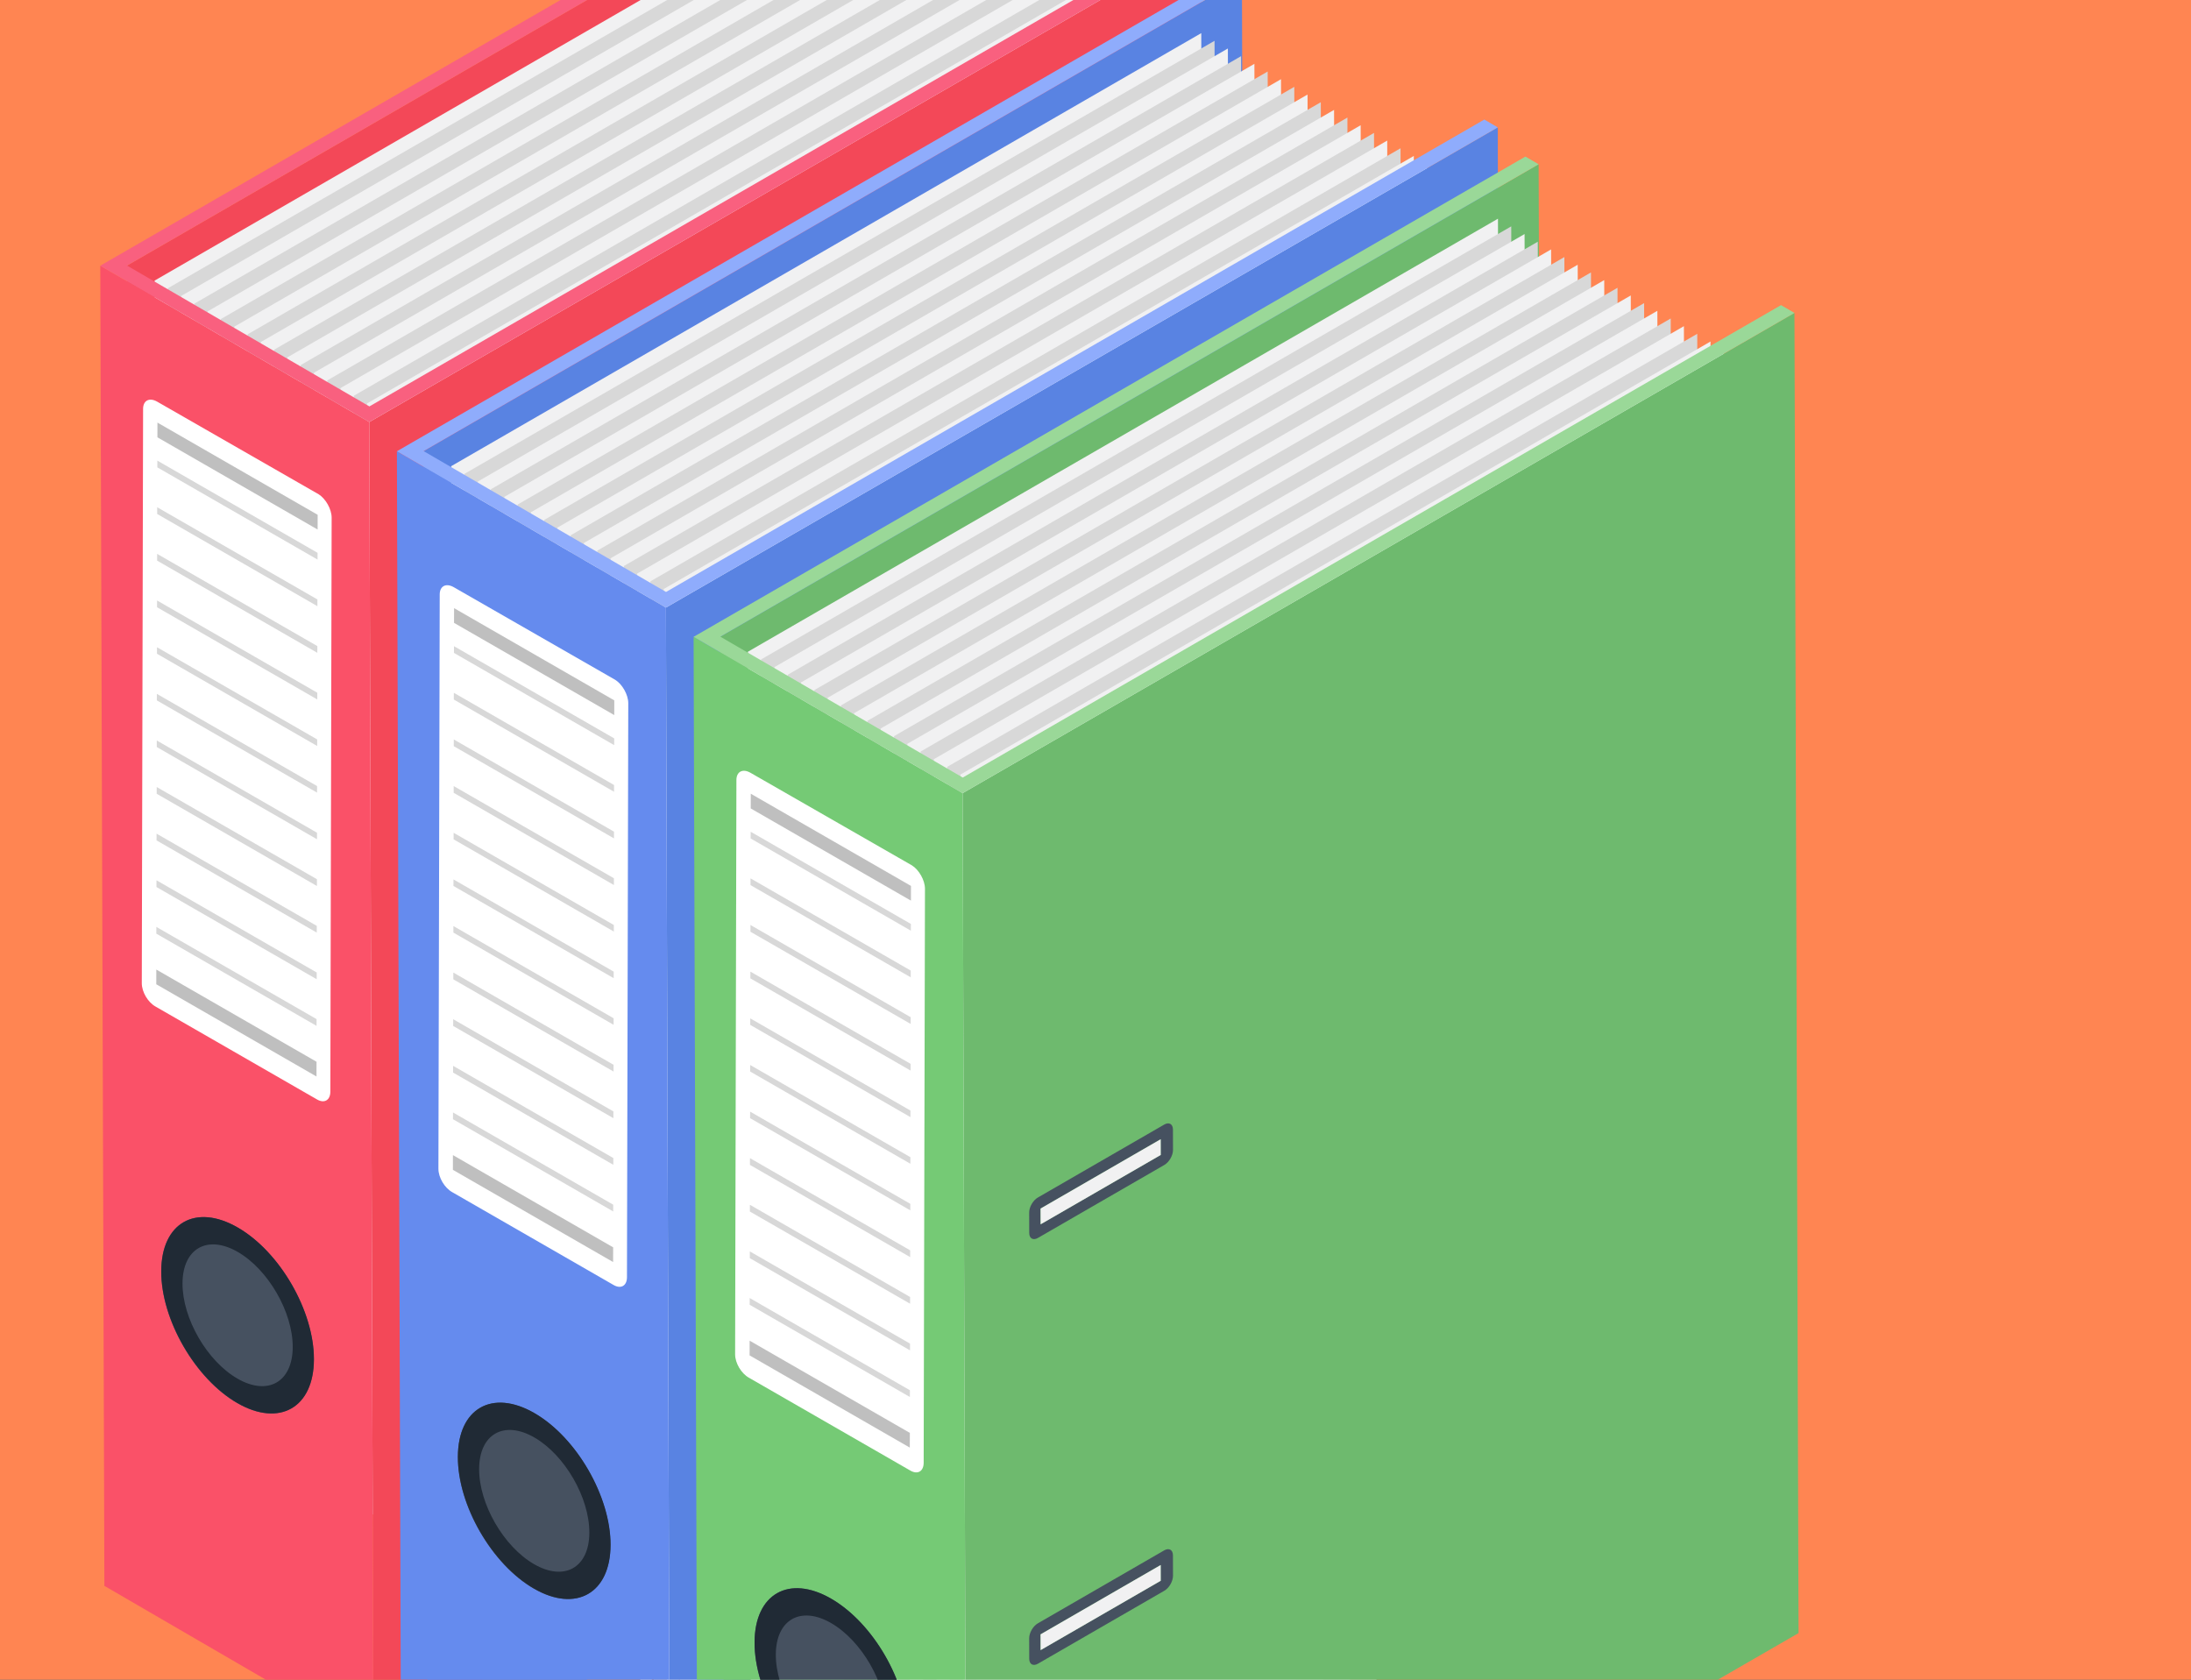 <svg width="120" height="92" viewBox="0 0 120 92" fill="none" xmlns="http://www.w3.org/2000/svg">
<rect x="0" y="0" width="120" height="92" fill="#333333" stroke="none"/>
<g clip-path="url(#clip0_204:2561)">
<rect width="210" height="160" fill="#FF8552"/>
<path d="M6.957 14.546L7.182 86.853L51.999 60.978L51.773 -11.329L6.957 14.546Z" fill="#F34858"/>
<path d="M8.465 15.37L8.638 76.305L49.72 52.586L49.547 -8.349L8.465 15.37Z" fill="#F1F1F2"/>
<path d="M9.191 15.79L9.364 76.725L50.446 53.007L50.273 -7.929L9.191 15.79Z" fill="#D8D8D8"/>
<path d="M9.922 16.21L10.095 77.146L51.177 53.427L51.004 -7.508L9.922 16.21Z" fill="#F1F1F2"/>
<path d="M10.645 16.631L10.817 77.566L51.899 53.847L51.727 -7.088L10.645 16.631Z" fill="#D8D8D8"/>
<path d="M11.375 17.052L11.548 77.986L52.63 54.268L52.457 -6.667L11.375 17.052Z" fill="#F1F1F2"/>
<path d="M12.102 17.472L12.274 78.407L53.356 54.688L53.184 -6.247L12.102 17.472Z" fill="#D8D8D8"/>
<path d="M12.832 17.892L13.005 78.827L54.087 55.109L53.914 -5.827L12.832 17.892Z" fill="#F1F1F2"/>
<path d="M13.559 18.313L13.731 79.248L54.813 55.529L54.641 -5.406L13.559 18.313Z" fill="#D8D8D8"/>
<path d="M14.285 18.733L14.458 79.668L55.54 55.949L55.367 -4.986L14.285 18.733Z" fill="#F1F1F2"/>
<path d="M15.012 19.154L15.184 80.088L56.267 56.37L56.094 -4.565L15.012 19.154Z" fill="#D8D8D8"/>
<path d="M15.738 19.574L15.911 80.509L56.993 56.79L56.82 -4.145L15.738 19.574Z" fill="#F1F1F2"/>
<path d="M16.469 19.995L16.641 80.93L57.724 57.211L57.551 -3.724L16.469 19.995Z" fill="#D8D8D8"/>
<path d="M17.195 20.415L17.368 81.35L58.45 57.631L58.277 -3.304L17.195 20.415Z" fill="#F1F1F2"/>
<path d="M17.926 20.835L18.098 81.77L59.181 58.051L59.008 -2.883L17.926 20.835Z" fill="#D8D8D8"/>
<path d="M18.648 21.256L18.821 82.191L59.903 58.472L59.73 -2.463L18.648 21.256Z" fill="#F1F1F2"/>
<path d="M19.379 21.676L19.552 82.611L60.634 58.892L60.461 -2.043L19.379 21.676Z" fill="#D8D8D8"/>
<path d="M20.105 22.096L20.278 83.032L61.361 59.313L61.188 -1.622L20.105 22.096Z" fill="#F1F1F2"/>
<path d="M20.832 22.517L21.005 83.452L62.087 59.733L61.914 -1.202L20.832 22.517Z" fill="#F1F1F2"/>
<path d="M21.562 22.938L21.735 83.872L62.818 60.154L62.645 -0.781L21.562 22.938Z" fill="#F1F1F2"/>
<path d="M20.227 23.116L20.451 95.423L66.01 69.12L65.784 -3.187L20.227 23.116Z" fill="#F34858"/>
<path d="M5.492 14.553L5.717 86.86L20.452 95.423L20.227 23.116L5.492 14.553Z" fill="#FA5168"/>
<path d="M17.189 74.449C17.189 77.109 15.29 78.176 12.987 76.847C10.684 75.518 8.809 72.265 8.832 69.629C8.832 66.971 10.708 65.902 13.011 67.232C15.337 68.562 17.189 71.814 17.189 74.449Z" fill="#465160"/>
<path d="M5.492 14.553L20.227 23.116L65.785 -3.187L65.049 -3.615L20.232 22.26L6.957 14.546L51.774 -11.329L51.05 -11.75L5.492 14.553Z" fill="#F9607F"/>
<path d="M18.164 28.354L18.093 59.788C18.093 60.263 17.761 60.453 17.357 60.215L8.525 55.134C8.098 54.897 7.766 54.328 7.766 53.852L7.837 22.396C7.837 21.945 8.169 21.755 8.597 21.993L17.452 27.072C17.831 27.31 18.164 27.88 18.164 28.354Z" fill="white"/>
<path d="M17.398 28.196L17.396 29.003L8.621 23.952L8.623 23.146L17.398 28.196Z" fill="#BFBFBF"/>
<path d="M17.393 30.279L17.392 30.649L8.617 25.598L8.618 25.229L17.393 30.279Z" fill="#D8D8D8"/>
<path d="M17.385 32.833L17.384 33.202L8.609 28.152L8.61 27.782L17.385 32.833Z" fill="#D8D8D8"/>
<path d="M17.381 35.387L17.38 35.756L8.605 30.706L8.607 30.336L17.381 35.387Z" fill="#D8D8D8"/>
<path d="M17.378 37.941L17.377 38.31L8.602 33.26L8.603 32.89L17.378 37.941Z" fill="#D8D8D8"/>
<path d="M17.373 40.5L17.372 40.859L8.598 35.808L8.599 35.45L17.373 40.5Z" fill="#D8D8D8"/>
<path d="M17.366 43.054L17.365 43.413L8.59 38.362L8.591 38.004L17.366 43.054Z" fill="#D8D8D8"/>
<path d="M17.362 45.609L17.361 45.967L8.586 40.916L8.587 40.558L17.362 45.609Z" fill="#D8D8D8"/>
<path d="M17.358 48.156L17.357 48.527L8.582 43.476L8.583 43.106L17.358 48.156Z" fill="#D8D8D8"/>
<path d="M17.336 58.154L17.334 58.961L8.559 53.91L8.561 53.104L17.336 58.154Z" fill="#BFBFBF"/>
<path d="M17.338 55.818L17.337 56.188L8.562 51.138L8.564 50.768L17.338 55.818Z" fill="#D8D8D8"/>
<path d="M17.346 53.265L17.345 53.634L8.57 48.584L8.571 48.214L17.346 53.265Z" fill="#D8D8D8"/>
<path d="M17.35 50.711L17.349 51.08L8.574 46.03L8.575 45.66L17.35 50.711Z" fill="#D8D8D8"/>
<path d="M13.027 67.234C15.333 68.565 17.203 71.804 17.195 74.454C17.188 77.103 15.306 78.176 13 76.845C10.694 75.513 8.825 72.274 8.832 69.625C8.84 66.975 10.722 65.903 13.027 67.234ZM13.004 75.508C14.671 76.47 16.027 75.697 16.032 73.782C16.038 71.867 14.69 69.533 13.024 68.571C11.357 67.609 10.001 68.381 9.996 70.296C9.99 72.211 11.337 74.546 13.004 75.508Z" fill="#202A35"/>
<path d="M31.267 41.268C31.532 41.115 31.745 41.236 31.746 41.541L31.749 42.656C31.75 42.96 31.538 43.327 31.273 43.48L24.353 47.475C24.088 47.628 23.875 47.507 23.874 47.202L23.871 46.087C23.87 45.782 24.082 45.416 24.347 45.263L31.267 41.268ZM24.496 46.73L31.074 42.932L31.071 42.07L24.493 45.868L24.496 46.73Z" fill="#465160"/>
<path d="M24.496 45.868L24.498 46.73L31.077 42.932L31.075 42.07L24.496 45.868Z" fill="#F1F1F2"/>
<path d="M31.267 64.59C31.532 64.437 31.745 64.558 31.746 64.863L31.749 65.977C31.75 66.282 31.538 66.648 31.273 66.801L24.353 70.796C24.088 70.949 23.875 70.828 23.874 70.523L23.871 69.409C23.87 69.104 24.082 68.738 24.347 68.585L31.267 64.59ZM24.496 70.052L31.074 66.254L31.071 65.391L24.493 69.189L24.496 70.052Z" fill="#465160"/>
<path d="M24.496 69.189L24.498 70.052L31.077 66.254L31.075 65.391L24.496 69.189Z" fill="#F1F1F2"/>
<path d="M23.203 24.709L23.428 97.016L68.245 71.141L68.02 -1.166L23.203 24.709Z" fill="#5983E2"/>
<path d="M24.711 25.533L24.884 86.468L65.966 62.749L65.793 1.814L24.711 25.533Z" fill="#F1F1F2"/>
<path d="M25.438 25.954L25.61 86.888L66.692 63.17L66.52 2.235L25.438 25.954Z" fill="#D8D8D8"/>
<path d="M26.168 26.374L26.341 87.309L67.423 63.59L67.25 2.655L26.168 26.374Z" fill="#F1F1F2"/>
<path d="M26.891 26.794L27.063 87.729L68.145 64.011L67.973 3.076L26.891 26.794Z" fill="#D8D8D8"/>
<path d="M27.621 27.215L27.794 88.15L68.876 64.431L68.703 3.496L27.621 27.215Z" fill="#F1F1F2"/>
<path d="M28.348 27.635L28.52 88.57L69.602 64.851L69.43 3.917L28.348 27.635Z" fill="#D8D8D8"/>
<path d="M29.078 28.056L29.251 88.991L70.333 65.272L70.16 4.337L29.078 28.056Z" fill="#F1F1F2"/>
<path d="M29.805 28.476L29.977 89.411L71.059 65.692L70.887 4.757L29.805 28.476Z" fill="#D8D8D8"/>
<path d="M30.531 28.897L30.704 89.832L71.786 66.113L71.613 5.178L30.531 28.897Z" fill="#F1F1F2"/>
<path d="M31.258 29.317L31.43 90.252L72.513 66.533L72.34 5.598L31.258 29.317Z" fill="#D8D8D8"/>
<path d="M31.984 29.737L32.157 90.672L73.239 66.954L73.066 6.019L31.984 29.737Z" fill="#F1F1F2"/>
<path d="M32.715 30.158L32.888 91.093L73.97 67.374L73.797 6.439L32.715 30.158Z" fill="#D8D8D8"/>
<path d="M33.441 30.578L33.614 91.513L74.696 67.795L74.523 6.859L33.441 30.578Z" fill="#F1F1F2"/>
<path d="M34.172 30.999L34.344 91.934L75.427 68.215L75.254 7.28L34.172 30.999Z" fill="#D8D8D8"/>
<path d="M34.895 31.419L35.067 92.354L76.149 68.635L75.977 7.7L34.895 31.419Z" fill="#F1F1F2"/>
<path d="M35.625 31.84L35.798 92.775L76.88 69.056L76.707 8.121L35.625 31.84Z" fill="#D8D8D8"/>
<path d="M36.352 32.26L36.524 93.195L77.607 69.476L77.434 8.541L36.352 32.26Z" fill="#F1F1F2"/>
<path d="M37.078 32.681L37.251 93.615L78.333 69.897L78.16 8.962L37.078 32.681Z" fill="#F1F1F2"/>
<path d="M37.809 33.101L37.981 94.036L79.064 70.317L78.891 9.382L37.809 33.101Z" fill="#F1F1F2"/>
<path d="M36.473 33.279L36.698 105.587L82.256 79.284L82.031 6.976L36.473 33.279Z" fill="#5983E2"/>
<path d="M21.738 24.716L21.963 97.024L36.698 105.587L36.473 33.279L21.738 24.716Z" fill="#658BEE"/>
<path d="M33.435 84.613C33.435 87.272 31.536 88.34 29.233 87.01C26.93 85.681 25.054 82.429 25.078 79.793C25.078 77.135 26.954 76.066 29.257 77.395C31.583 78.725 33.435 81.978 33.435 84.613Z" fill="#465160"/>
<path d="M21.738 24.716L36.473 33.279L82.031 6.976L81.295 6.548L36.478 32.423L23.203 24.709L68.02 -1.166L67.296 -1.586L21.738 24.716Z" fill="#8FACFC"/>
<path d="M34.41 38.518L34.339 69.951C34.339 70.426 34.007 70.616 33.603 70.379L24.771 65.298C24.344 65.06 24.012 64.491 24.012 64.016L24.083 32.559C24.083 32.108 24.416 31.919 24.843 32.156L33.698 37.236C34.078 37.473 34.41 38.044 34.41 38.518Z" fill="white"/>
<path d="M33.644 38.36L33.642 39.166L24.867 34.115L24.87 33.309L33.644 38.36Z" fill="#BFBFBF"/>
<path d="M33.639 40.442L33.638 40.812L24.863 35.761L24.864 35.392L33.639 40.442Z" fill="#D8D8D8"/>
<path d="M33.631 42.996L33.63 43.366L24.855 38.315L24.857 37.946L33.631 42.996Z" fill="#D8D8D8"/>
<path d="M33.627 45.55L33.627 45.92L24.852 40.869L24.853 40.5L33.627 45.55Z" fill="#D8D8D8"/>
<path d="M33.624 48.104L33.623 48.474L24.848 43.423L24.849 43.054L33.624 48.104Z" fill="#D8D8D8"/>
<path d="M33.62 50.664L33.618 51.022L24.844 45.972L24.845 45.613L33.62 50.664Z" fill="#D8D8D8"/>
<path d="M33.612 53.218L33.611 53.576L24.836 48.526L24.837 48.167L33.612 53.218Z" fill="#D8D8D8"/>
<path d="M33.608 55.772L33.607 56.13L24.832 51.08L24.833 50.722L33.608 55.772Z" fill="#D8D8D8"/>
<path d="M33.604 58.32L33.603 58.69L24.828 53.639L24.829 53.269L33.604 58.32Z" fill="#D8D8D8"/>
<path d="M33.582 68.318L33.58 69.124L24.805 64.074L24.807 63.267L33.582 68.318Z" fill="#BFBFBF"/>
<path d="M33.585 65.982L33.584 66.352L24.809 61.301L24.81 60.931L33.585 65.982Z" fill="#D8D8D8"/>
<path d="M33.592 63.428L33.591 63.798L24.816 58.747L24.817 58.378L33.592 63.428Z" fill="#D8D8D8"/>
<path d="M33.596 60.874L33.595 61.244L24.82 56.193L24.821 55.824L33.596 60.874Z" fill="#D8D8D8"/>
<path d="M29.273 77.398C31.579 78.729 33.449 81.968 33.442 84.617C33.434 87.266 31.552 88.339 29.246 87.008C26.94 85.677 25.071 82.438 25.078 79.788C25.086 77.139 26.968 76.066 29.273 77.398ZM29.25 85.671C30.916 86.633 32.273 85.86 32.278 83.945C32.284 82.03 30.936 79.697 29.27 78.734C27.603 77.772 26.247 78.545 26.242 80.46C26.236 82.375 27.584 84.709 29.25 85.671Z" fill="#202A35"/>
<path d="M47.513 51.432C47.778 51.279 47.991 51.4 47.992 51.704L47.995 52.819C47.996 53.124 47.784 53.49 47.519 53.643L40.599 57.638C40.334 57.791 40.121 57.67 40.12 57.365L40.117 56.251C40.116 55.946 40.328 55.58 40.593 55.427L47.513 51.432ZM40.741 56.894L47.32 53.096L47.318 52.233L40.739 56.031L40.741 56.894Z" fill="#465160"/>
<path d="M40.742 56.031L40.745 56.894L47.323 53.096L47.321 52.233L40.742 56.031Z" fill="#F1F1F2"/>
<path d="M47.513 74.753C47.778 74.6 47.991 74.721 47.992 75.026L47.995 76.141C47.996 76.445 47.784 76.812 47.519 76.965L40.599 80.96C40.334 81.113 40.121 80.992 40.12 80.687L40.117 79.572C40.116 79.267 40.328 78.901 40.593 78.748L47.513 74.753ZM40.741 80.215L47.32 76.417L47.318 75.555L40.739 79.353L40.741 80.215Z" fill="#465160"/>
<path d="M40.742 79.353L40.745 80.215L47.323 76.417L47.321 75.555L40.742 79.353Z" fill="#F1F1F2"/>
<path d="M39.453 34.872L39.678 107.18L84.495 81.305L84.27 8.997L39.453 34.872Z" fill="#6EBA6E"/>
<path d="M40.961 35.697L41.134 96.632L82.216 72.913L82.043 11.978L40.961 35.697Z" fill="#F1F1F2"/>
<path d="M41.688 36.117L41.86 97.052L82.942 73.333L82.77 12.398L41.688 36.117Z" fill="#D8D8D8"/>
<path d="M42.418 36.538L42.591 97.473L83.673 73.754L83.5 12.819L42.418 36.538Z" fill="#F1F1F2"/>
<path d="M43.141 36.958L43.313 97.893L84.395 74.174L84.223 13.239L43.141 36.958Z" fill="#D8D8D8"/>
<path d="M43.871 37.378L44.044 98.313L85.126 74.595L84.953 13.66L43.871 37.378Z" fill="#F1F1F2"/>
<path d="M44.598 37.799L44.77 98.734L85.852 75.015L85.68 14.08L44.598 37.799Z" fill="#D8D8D8"/>
<path d="M45.328 38.219L45.501 99.154L86.583 75.435L86.41 14.5L45.328 38.219Z" fill="#F1F1F2"/>
<path d="M46.055 38.64L46.227 99.575L87.309 75.856L87.137 14.921L46.055 38.64Z" fill="#D8D8D8"/>
<path d="M46.781 39.06L46.954 99.995L88.036 76.276L87.863 15.341L46.781 39.06Z" fill="#F1F1F2"/>
<path d="M47.508 39.481L47.681 100.415L88.763 76.697L88.59 15.762L47.508 39.481Z" fill="#D8D8D8"/>
<path d="M48.234 39.901L48.407 100.836L89.489 77.117L89.317 16.182L48.234 39.901Z" fill="#F1F1F2"/>
<path d="M48.965 40.321L49.138 101.256L90.22 77.537L90.047 16.602L48.965 40.321Z" fill="#D8D8D8"/>
<path d="M49.691 40.742L49.864 101.677L90.946 77.958L90.773 17.023L49.691 40.742Z" fill="#F1F1F2"/>
<path d="M50.422 41.162L50.594 102.097L91.677 78.378L91.504 17.444L50.422 41.162Z" fill="#D8D8D8"/>
<path d="M51.145 41.583L51.317 102.518L92.399 78.799L92.227 17.864L51.145 41.583Z" fill="#F1F1F2"/>
<path d="M51.875 42.003L52.048 102.938L93.13 79.219L92.957 18.284L51.875 42.003Z" fill="#D8D8D8"/>
<path d="M52.602 42.423L52.774 103.358L93.856 79.64L93.684 18.705L52.602 42.423Z" fill="#F1F1F2"/>
<path d="M53.328 42.844L53.501 103.779L94.583 80.06L94.41 19.125L53.328 42.844Z" fill="#F1F1F2"/>
<path d="M54.059 43.264L54.231 104.199L95.313 80.481L95.141 19.545L54.059 43.264Z" fill="#F1F1F2"/>
<path d="M52.723 43.443L52.948 115.75L98.506 89.447L98.281 17.14L52.723 43.443Z" fill="#6EBA6E"/>
<path d="M37.988 34.88L38.214 107.187L52.948 115.75L52.723 43.443L37.988 34.88Z" fill="#75CA75"/>
<path d="M49.685 94.776C49.685 97.435 47.786 98.503 45.483 97.174C43.18 95.845 41.304 92.592 41.328 89.956C41.328 87.298 43.204 86.229 45.507 87.559C47.833 88.888 49.685 92.141 49.685 94.776Z" fill="#465160"/>
<path d="M37.988 34.88L52.723 43.443L98.281 17.14L97.545 16.712L52.728 42.587L39.453 34.872L84.27 8.997L83.546 8.577L37.988 34.88Z" fill="#9AD898"/>
<path d="M50.66 48.681L50.589 80.114C50.589 80.59 50.257 80.78 49.853 80.542L41.021 75.461C40.594 75.224 40.262 74.655 40.262 74.179L40.333 42.723C40.333 42.272 40.666 42.082 41.093 42.32L49.948 47.399C50.328 47.637 50.66 48.207 50.66 48.681Z" fill="white"/>
<path d="M49.894 48.523L49.892 49.329L41.117 44.279L41.12 43.473L49.894 48.523Z" fill="#BFBFBF"/>
<path d="M49.889 50.606L49.888 50.975L41.113 45.925L41.114 45.555L49.889 50.606Z" fill="#D8D8D8"/>
<path d="M49.881 53.16L49.88 53.529L41.105 48.479L41.106 48.109L49.881 53.16Z" fill="#D8D8D8"/>
<path d="M49.878 55.714L49.877 56.083L41.102 51.033L41.103 50.663L49.878 55.714Z" fill="#D8D8D8"/>
<path d="M49.874 58.268L49.873 58.637L41.098 53.587L41.099 53.217L49.874 58.268Z" fill="#D8D8D8"/>
<path d="M49.866 60.827L49.864 61.186L41.09 56.135L41.091 55.777L49.866 60.827Z" fill="#D8D8D8"/>
<path d="M49.862 63.381L49.861 63.74L41.086 58.689L41.087 58.331L49.862 63.381Z" fill="#D8D8D8"/>
<path d="M49.858 65.936L49.857 66.293L41.082 61.243L41.083 60.885L49.858 65.936Z" fill="#D8D8D8"/>
<path d="M49.85 68.483L49.849 68.853L41.074 63.803L41.075 63.433L49.85 68.483Z" fill="#D8D8D8"/>
<path d="M49.832 78.481L49.829 79.287L41.055 74.237L41.057 73.431L49.832 78.481Z" fill="#BFBFBF"/>
<path d="M49.835 76.145L49.834 76.515L41.059 71.465L41.06 71.095L49.835 76.145Z" fill="#D8D8D8"/>
<path d="M49.842 73.592L49.841 73.961L41.066 68.911L41.068 68.541L49.842 73.592Z" fill="#D8D8D8"/>
<path d="M49.846 71.038L49.845 71.407L41.07 66.357L41.071 65.987L49.846 71.038Z" fill="#D8D8D8"/>
<path d="M45.523 87.561C47.829 88.892 49.699 92.131 49.692 94.78C49.684 97.43 47.802 98.503 45.496 97.172C43.19 95.84 41.32 92.601 41.328 89.952C41.336 87.302 43.218 86.23 45.523 87.561ZM45.5 95.835C47.166 96.797 48.523 96.024 48.528 94.109C48.534 92.194 47.186 89.86 45.52 88.898C43.853 87.936 42.497 88.708 42.491 90.623C42.486 92.538 43.834 94.873 45.5 95.835Z" fill="#202A35"/>
<path d="M63.763 61.595C64.028 61.442 64.241 61.563 64.242 61.868L64.245 62.983C64.246 63.287 64.034 63.654 63.769 63.807L56.849 67.802C56.584 67.955 56.371 67.833 56.37 67.529L56.367 66.414C56.366 66.109 56.578 65.743 56.843 65.59L63.763 61.595ZM56.991 67.057L63.57 63.259L63.568 62.397L56.989 66.195L56.991 67.057Z" fill="#465160"/>
<path d="M56.992 66.195L56.995 67.057L63.573 63.259L63.571 62.397L56.992 66.195Z" fill="#F1F1F2"/>
<path d="M63.763 84.916C64.028 84.763 64.241 84.885 64.242 85.19L64.245 86.304C64.246 86.609 64.034 86.975 63.769 87.128L56.849 91.123C56.584 91.276 56.371 91.155 56.37 90.85L56.367 89.736C56.366 89.431 56.578 89.065 56.843 88.912L63.763 84.916ZM56.991 90.379L63.57 86.581L63.568 85.719L56.989 89.516L56.991 90.379Z" fill="#465160"/>
<path d="M56.992 89.516L56.995 90.379L63.573 86.581L63.571 85.718L56.992 89.516Z" fill="#F1F1F2"/>
</g>
<defs>
<clipPath id="clip0_204:2561">
<rect width="120" height="92" fill="white"/>
</clipPath>
</defs>
</svg>
